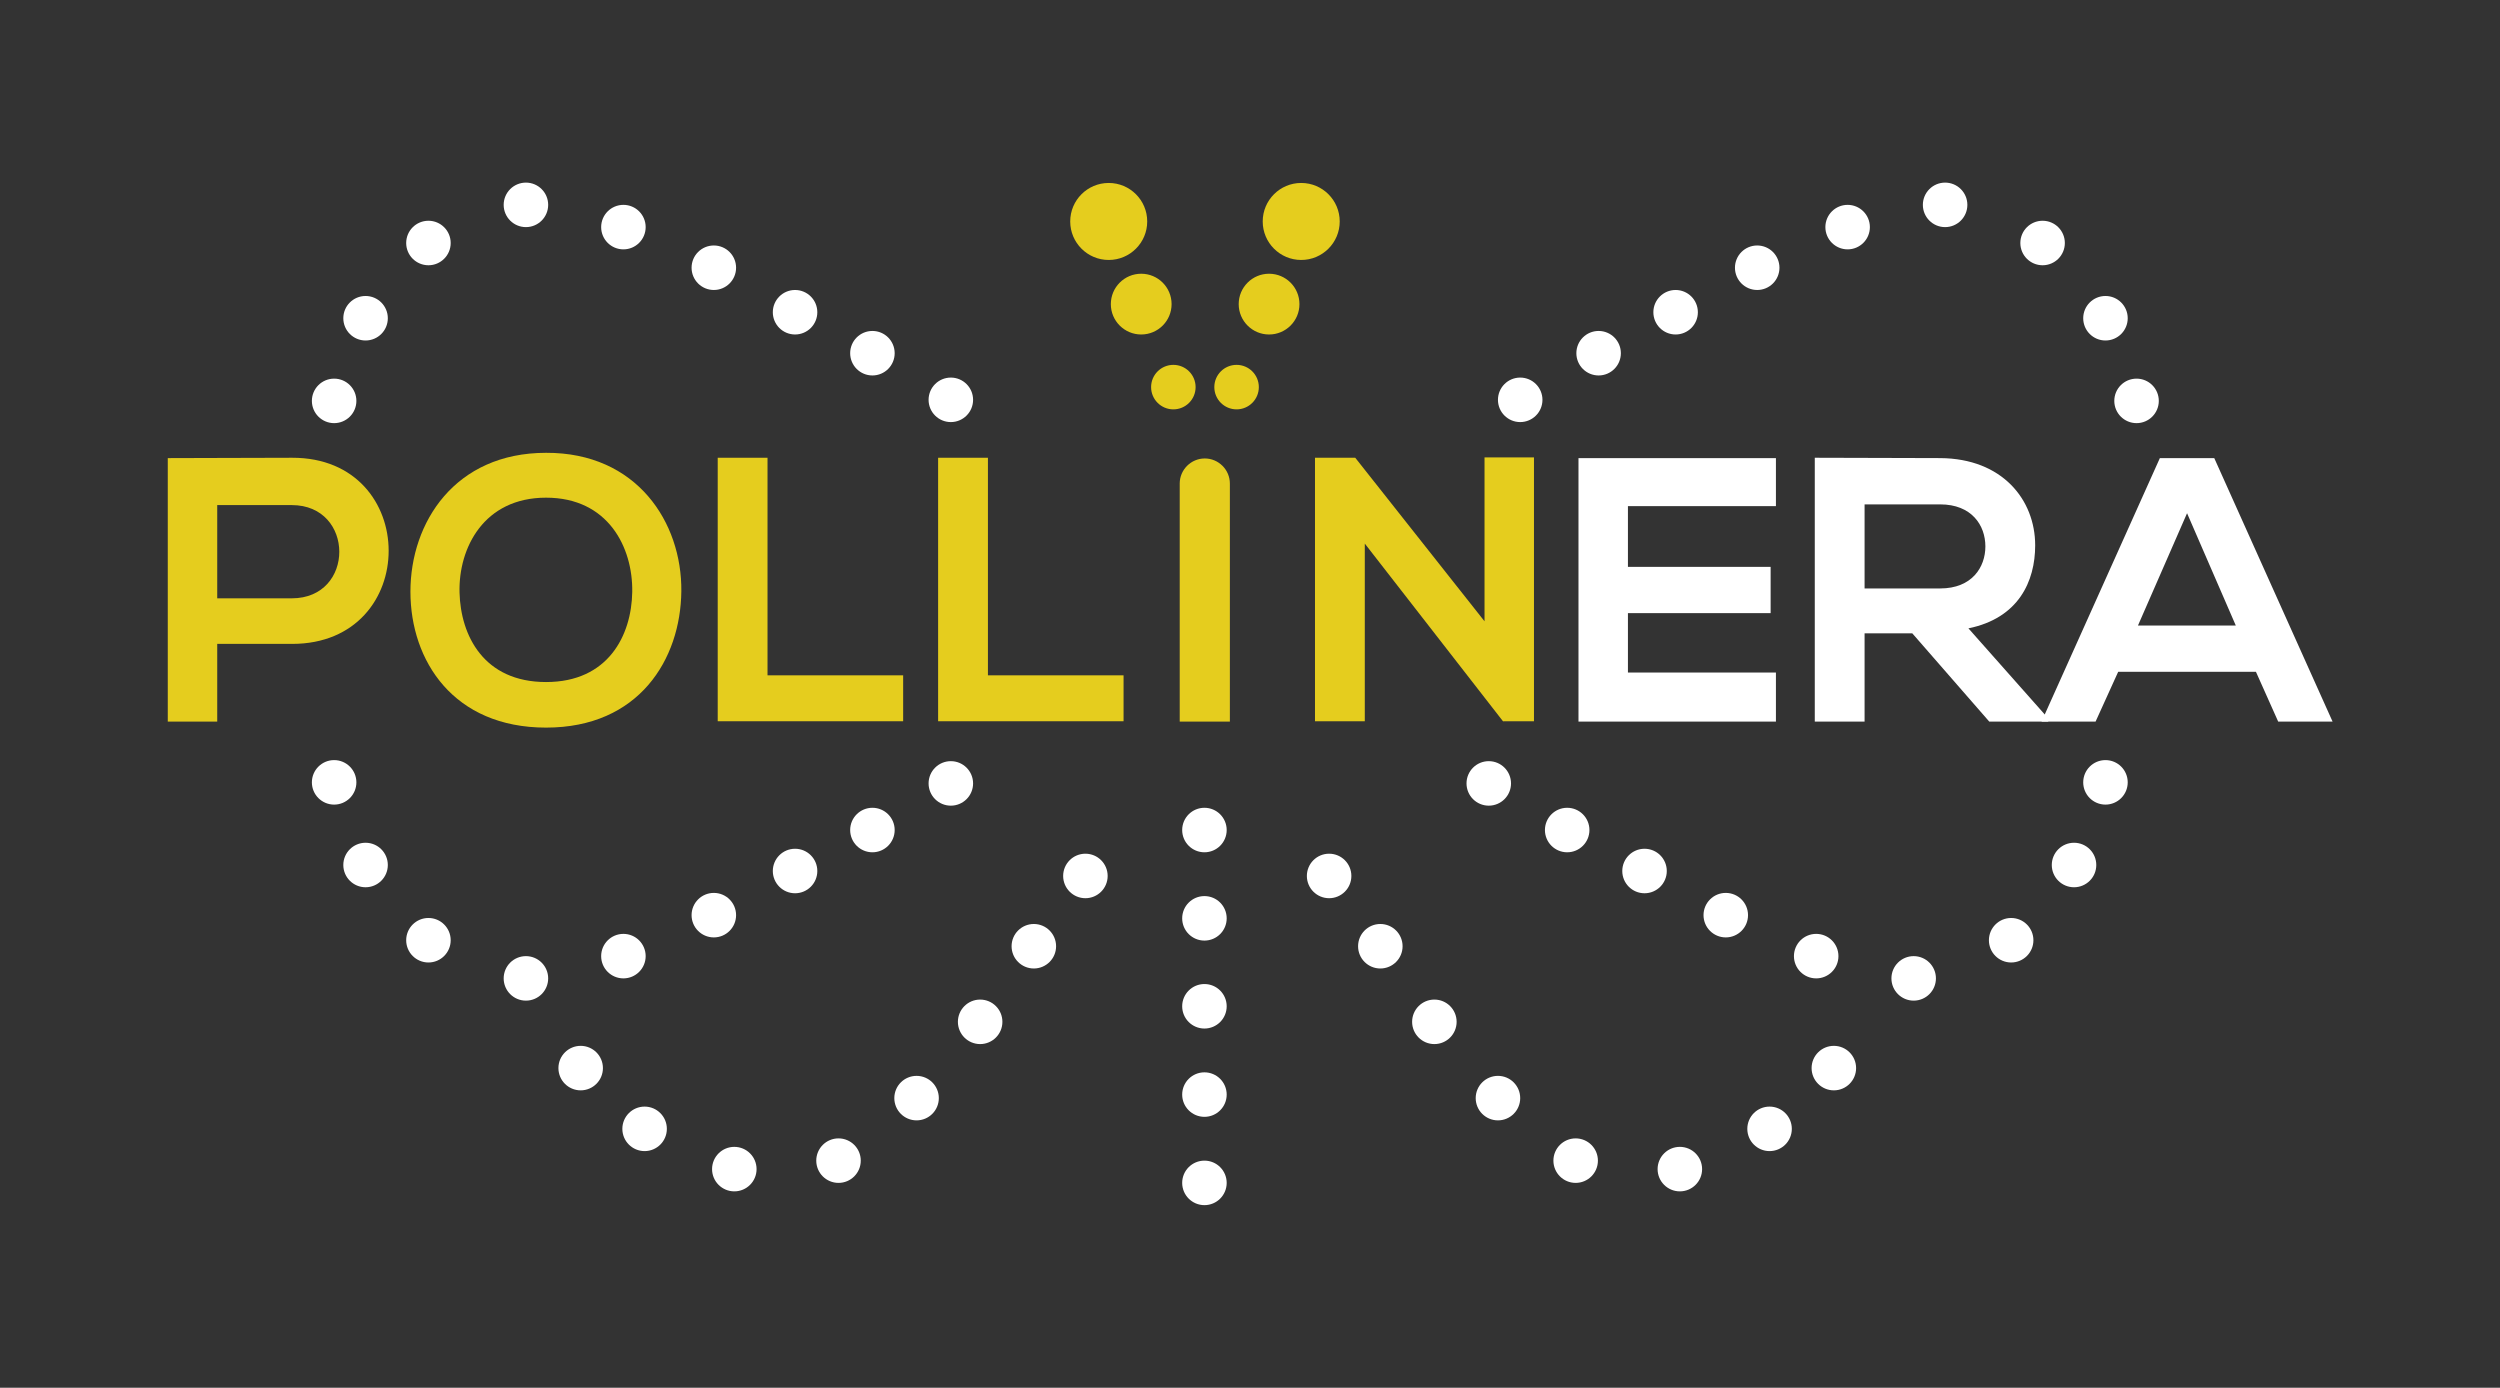 <?xml version="1.0" encoding="utf-8"?>
<!-- Generator: Adobe Illustrator 27.8.1, SVG Export Plug-In . SVG Version: 6.00 Build 0)  -->
<svg version="1.1" id="Layer_1" xmlns="http://www.w3.org/2000/svg" xmlns:xlink="http://www.w3.org/1999/xlink" x="0px" y="0px"
	 viewBox="0 0 707.8 392.9" style="enable-background:new 0 0 707.8 392.9;" xml:space="preserve">
<rect x="0" y="0" width="707.8" height="392.9" fill="#333333" stroke="none"/>
<style type="text/css">
	.st0{fill:#F1D52D;}
	.st1{fill:#E5CD1E;}
	.st2{fill:#FFFFFF;}
</style>
<g>
	<g>
		<path class="st1" d="M82.7,182.3H61.5v22H47.5v-74.6c11.7,0,23.5-0.1,35.2-0.1C119.1,129.5,119.2,182.3,82.7,182.3z M61.5,169.4
			h21.1c18,0,17.9-26.4,0-26.4H61.5V169.4z"/>
		<path class="st1" d="M192.9,167.4c-0.2,19.3-12,38.6-38.3,38.6c-26.2,0-38.4-18.9-38.4-38.5c0-19.6,12.6-39.3,38.4-39.3
			C180.3,128.1,193.1,147.9,192.9,167.4z M130.1,167.7c0.3,12.3,6.9,25.4,24.5,25.4c17.6,0,24.2-13.2,24.4-25.5
			c0.2-12.6-6.8-26.7-24.4-26.7C137,140.9,129.8,155.1,130.1,167.7z"/>
		<path class="st1" d="M217.3,129.6v61.6h38.4v13h-52.5v-74.6H217.3z"/>
		<path class="st1" d="M279.7,129.6v61.6h38.4v13h-52.5v-74.6H279.7z"/>
		<path class="st1" d="M420.2,129.5h14.1v74.7h-8.7v0.1l-39.2-50.4v50.3h-14.1v-74.6h11.4l36.6,46.3V129.5z"/>
		<path class="st2" d="M502.8,204.3h-55.9c0-24.8,0-49.8,0-74.6h55.9v13.6h-41.9v17.2h40.4v13.1h-40.4v16.8h41.9V204.3z"/>
		<path class="st2" d="M579.9,204.3h-16.7l-21.8-25h-13.5v25h-14.1v-74.7c11.8,0,23.7,0.1,35.5,0.1c17.6,0.1,26.9,11.8,26.9,24.7
			c0,10.2-4.7,20.6-18.9,23.5l22.6,25.5V204.3z M527.9,142.7v23.9h21.4c9,0,12.8-6,12.8-11.9c0-6-3.9-11.9-12.8-11.9H527.9z"/>
		<path class="st2" d="M638.7,190.2h-39l-6.4,14.1H578l33.5-74.6h15.4l33.5,74.6H645L638.7,190.2z M619.2,145.3l-13.9,31.8H633
			L619.2,145.3z"/>
	</g>
	<path class="st1" d="M333.9,204.3h14.3v-67.4c0-3.9-3.2-7.1-7.1-7.1l0,0c-3.9,0-7.1,3.2-7.1,7.1V204.3z"/>
	<g>
		<circle class="st1" cx="332.2" cy="109.6" r="6.3"/>
		<circle class="st1" cx="323.1" cy="86.1" r="8.6"/>
		<circle class="st1" cx="313.9" cy="62.7" r="10.9"/>
	</g>
	<g>
		<circle class="st1" cx="350.1" cy="109.6" r="6.3"/>
		<circle class="st1" cx="359.3" cy="86.1" r="8.6"/>
		<circle class="st1" cx="368.4" cy="62.7" r="10.9"/>
	</g>
	<g>
		<circle class="st2" cx="269.2" cy="113.2" r="6.3"/>
		<circle class="st2" cx="247" cy="100" r="6.3"/>
		<circle class="st2" cx="225.1" cy="88.4" r="6.3"/>
		<circle class="st2" cx="202.1" cy="75.8" r="6.3"/>
		<circle class="st2" cx="176.5" cy="64.3" r="6.3"/>
		<circle class="st2" cx="148.9" cy="58" r="6.3"/>
		<circle class="st2" cx="121.3" cy="68.8" r="6.3"/>
		<circle class="st2" cx="103.5" cy="90.1" r="6.3"/>
		<circle class="st2" cx="94.6" cy="113.5" r="6.3"/>
	</g>
	<g>
		<circle class="st2" cx="430.4" cy="113.2" r="6.3"/>
		<circle class="st2" cx="452.6" cy="100" r="6.3"/>
		<circle class="st2" cx="474.4" cy="88.4" r="6.3"/>
		<circle class="st2" cx="497.5" cy="75.8" r="6.3"/>
		<circle class="st2" cx="523.1" cy="64.3" r="6.3"/>
		<circle class="st2" cx="550.7" cy="58" r="6.3"/>
		<circle class="st2" cx="578.3" cy="68.8" r="6.3"/>
		<circle class="st2" cx="596.1" cy="90.1" r="6.3"/>
		<circle class="st2" cx="604.9" cy="113.5" r="6.3"/>
	</g>
	<g>
		<circle class="st2" cx="269.2" cy="221.8" r="6.3"/>
		<circle class="st2" cx="247" cy="235" r="6.3"/>
		<circle class="st2" cx="225.1" cy="246.6" r="6.3"/>
		<circle class="st2" cx="202.1" cy="259.1" r="6.3"/>
		<circle class="st2" cx="176.5" cy="270.7" r="6.3"/>
		<circle class="st2" cx="148.9" cy="277" r="6.3"/>
		<circle class="st2" cx="121.3" cy="266.2" r="6.3"/>
		<circle class="st2" cx="103.5" cy="244.9" r="6.3"/>
		<circle class="st2" cx="94.6" cy="221.5" r="6.3"/>
	</g>
	<g>
		<circle class="st2" cx="307.3" cy="248" r="6.3"/>
		<circle class="st2" cx="292.7" cy="267.9" r="6.3"/>
		<circle class="st2" cx="277.5" cy="289.3" r="6.3"/>
		<circle class="st2" cx="259.5" cy="310.9" r="6.3"/>
		<circle class="st2" cx="237.4" cy="328.6" r="6.3"/>
		<circle class="st2" cx="207.9" cy="331" r="6.3"/>
		<circle class="st2" cx="182.5" cy="319.6" r="6.3"/>
		<circle class="st2" cx="164.4" cy="302.4" r="6.3"/>
	</g>
	<g>
		<circle class="st2" cx="376.3" cy="248" r="6.3"/>
		<circle class="st2" cx="390.8" cy="267.9" r="6.3"/>
		<circle class="st2" cx="406.1" cy="289.3" r="6.3"/>
		<circle class="st2" cx="424.1" cy="310.9" r="6.3"/>
		<circle class="st2" cx="446.1" cy="328.6" r="6.3"/>
		<circle class="st2" cx="475.6" cy="331" r="6.3"/>
		<circle class="st2" cx="501" cy="319.6" r="6.3"/>
		<circle class="st2" cx="519.2" cy="302.4" r="6.3"/>
	</g>
	<g>
		<circle class="st2" cx="421.5" cy="221.8" r="6.3"/>
		<circle class="st2" cx="443.7" cy="235" r="6.3"/>
		<circle class="st2" cx="465.6" cy="246.6" r="6.3"/>
		<circle class="st2" cx="488.6" cy="259.1" r="6.3"/>
		<circle class="st2" cx="514.2" cy="270.7" r="6.3"/>
		<circle class="st2" cx="541.8" cy="277" r="6.3"/>
		<circle class="st2" cx="569.4" cy="266.2" r="6.3"/>
		<circle class="st2" cx="587.2" cy="244.9" r="6.3"/>
		<circle class="st2" cx="596.1" cy="221.5" r="6.3"/>
	</g>
	<circle class="st2" cx="341" cy="235" r="6.3"/>
	<circle class="st2" cx="341" cy="260" r="6.3"/>
	<circle class="st2" cx="341" cy="309.9" r="6.3"/>
	<circle class="st2" cx="341" cy="334.9" r="6.3"/>
	<circle class="st2" cx="341" cy="284.9" r="6.3"/>
</g>
</svg>
